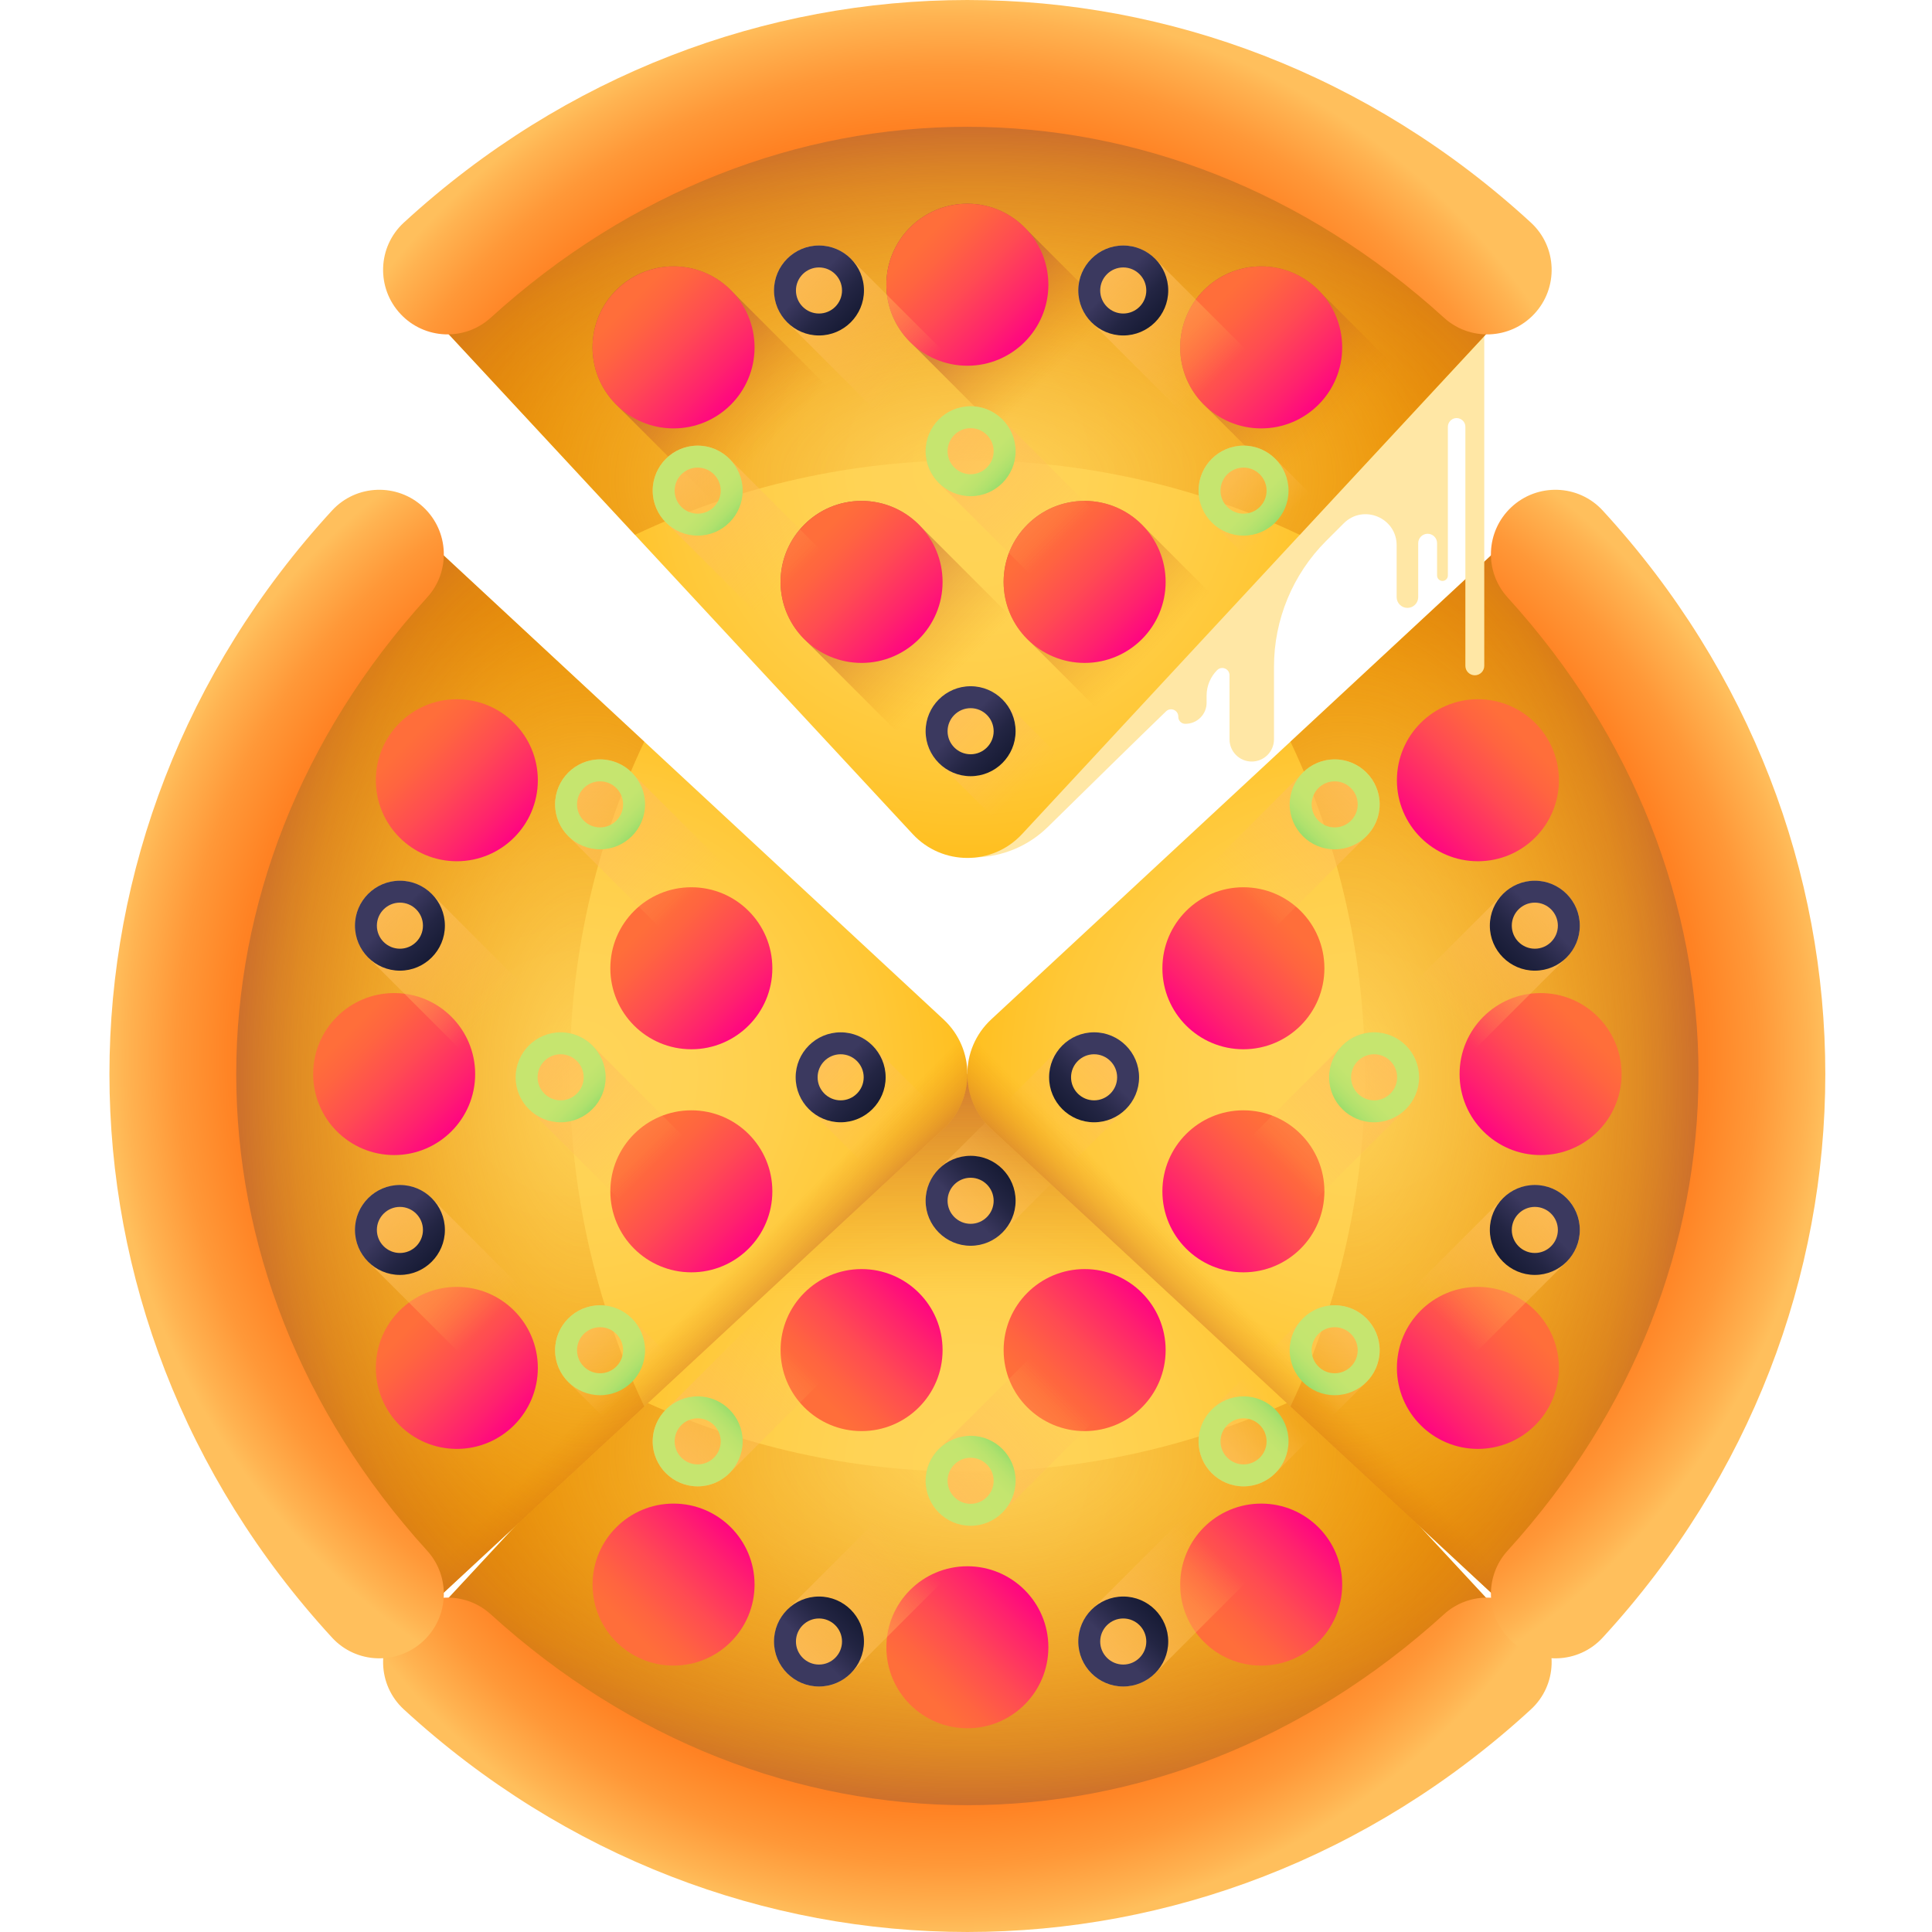 <svg width="512" height="512" viewBox="0 0 512 512" fill="none" xmlns="http://www.w3.org/2000/svg">
<path d="M401.859 432.094L297.152 319.297L289.332 310.859L270.84 290.945C263.02 282.535 249.707 282.535 241.887 290.945L110.867 432.094C151.047 472.273 203.703 492.352 256.363 492.352C309.023 492.352 361.68 472.273 401.859 432.094Z" fill="url(#paint0_radial_0_690)"/>
<path d="M401.859 432.094L297.152 319.297L289.332 310.859L270.84 290.945C263.02 282.535 249.707 282.535 241.887 290.945L110.867 432.094C151.047 472.273 203.703 492.352 256.363 492.352C309.023 492.352 361.68 472.273 401.859 432.094Z" fill="url(#paint1_linear_0_690)"/>
<path d="M344.457 370.258L401.855 432.094C321.504 512.445 191.223 512.445 110.871 432.094L168.27 370.258C223.879 396.598 288.848 396.598 344.457 370.258Z" fill="url(#paint2_radial_0_690)"/>
<path d="M406.555 428.758C413.059 435.668 412.699 446.582 405.711 453.004C320.113 531.664 192.613 531.664 107.016 453.004C100.027 446.582 99.668 435.668 106.172 428.758C112.547 421.984 123.184 421.551 130.063 427.809C204.238 495.254 308.492 495.254 382.664 427.809C389.543 421.551 400.18 421.984 406.555 428.758Z" fill="url(#paint3_radial_0_690)"/>
<path d="M249.793 357.789C249.793 369.645 240.18 379.254 228.324 379.254C216.469 379.254 206.859 369.645 206.859 357.789C206.859 345.934 216.469 336.32 228.324 336.32C240.18 336.32 249.793 345.934 249.793 357.789Z" fill="url(#paint4_linear_0_690)"/>
<path d="M308.906 357.789C308.906 369.645 299.293 379.254 287.438 379.254C275.582 379.254 265.973 369.645 265.973 357.789C265.973 345.934 275.582 336.32 287.438 336.32C299.293 336.32 308.906 345.934 308.906 357.789Z" fill="url(#paint5_linear_0_690)"/>
<path d="M199.965 419.938C199.965 431.793 190.352 441.402 178.496 441.402C166.641 441.402 157.031 431.793 157.031 419.938C157.031 408.082 166.641 398.469 178.496 398.469C190.352 398.469 199.965 408.082 199.965 419.938Z" fill="url(#paint6_linear_0_690)"/>
<path d="M277.828 436.547C277.828 448.402 268.219 458.012 256.363 458.012C244.508 458.012 234.895 448.402 234.895 436.547C234.895 424.691 244.508 415.078 256.363 415.078C268.219 415.078 277.828 424.691 277.828 436.547Z" fill="url(#paint7_linear_0_690)"/>
<path d="M355.695 419.938C355.695 431.793 346.086 441.402 334.23 441.402C322.375 441.402 312.762 431.793 312.762 419.938C312.762 408.082 322.375 398.469 334.23 398.469C346.086 398.469 355.695 408.082 355.695 419.938Z" fill="url(#paint8_linear_0_690)"/>
<path d="M225.691 443.203C223.52 445.504 220.445 446.941 217.039 446.941C210.465 446.941 205.117 441.594 205.117 435.02C205.117 431.613 206.555 428.539 208.855 426.363L232.316 402.902C234.488 400.605 237.562 399.168 240.969 399.168C247.543 399.168 252.891 404.516 252.891 411.086C252.891 414.492 251.453 417.566 249.156 419.742L225.691 443.203Z" fill="url(#paint9_linear_0_690)"/>
<path d="M228.961 435.02C228.961 441.594 223.613 446.941 217.039 446.941C210.469 446.941 205.117 441.594 205.117 435.02C205.117 428.445 210.469 423.098 217.039 423.098C223.613 423.098 228.961 428.445 228.961 435.02ZM223.145 435.02C223.145 431.652 220.406 428.914 217.039 428.914C213.672 428.914 210.934 431.652 210.934 435.02C210.934 438.387 213.672 441.125 217.039 441.125C220.406 441.125 223.145 438.387 223.145 435.02Z" fill="url(#paint10_linear_0_690)"/>
<path d="M306.328 443.203C304.152 445.504 301.078 446.941 297.672 446.941C291.098 446.941 285.75 441.594 285.75 435.02C285.75 431.613 287.191 428.539 289.488 426.363L312.949 402.902C315.125 400.605 318.199 399.168 321.605 399.168C328.176 399.168 333.523 404.516 333.523 411.086C333.523 414.492 332.086 417.566 329.789 419.742L306.328 443.203Z" fill="url(#paint11_linear_0_690)"/>
<path d="M309.594 435.02C309.594 441.594 304.246 446.941 297.672 446.941C291.102 446.941 285.754 441.594 285.754 435.02C285.754 428.445 291.102 423.098 297.672 423.098C304.246 423.098 309.594 428.445 309.594 435.02ZM303.781 435.02C303.781 431.652 301.039 428.914 297.672 428.914C294.305 428.914 291.566 431.652 291.566 435.02C291.566 438.387 294.309 441.125 297.672 441.125C301.039 441.125 303.781 438.387 303.781 435.02Z" fill="url(#paint12_linear_0_690)"/>
<path d="M193.547 390.164C191.371 392.461 188.297 393.898 184.891 393.898C178.316 393.898 172.973 388.551 172.973 381.977C172.973 378.574 174.41 375.496 176.707 373.324L200.168 349.863C202.344 347.563 205.418 346.125 208.824 346.125C215.398 346.125 220.742 351.473 220.742 358.047C220.742 361.453 219.305 364.527 217.008 366.699L193.547 390.164Z" fill="url(#paint13_linear_0_690)"/>
<path d="M196.812 381.977C196.812 388.551 191.465 393.898 184.895 393.898C178.32 393.898 172.973 388.551 172.973 381.977C172.973 375.402 178.32 370.055 184.895 370.055C191.465 370.055 196.812 375.406 196.812 381.977ZM191 381.977C191 378.609 188.258 375.871 184.895 375.871C181.527 375.871 178.785 378.609 178.785 381.977C178.785 385.344 181.527 388.082 184.895 388.082C188.258 388.082 191 385.344 191 381.977Z" fill="url(#paint14_linear_0_690)"/>
<path d="M265.875 400.609C263.703 402.91 260.629 404.348 257.223 404.348C250.648 404.348 245.301 399 245.301 392.426C245.301 389.02 246.738 385.945 249.035 383.77L272.5 360.309C274.672 358.012 277.746 356.574 281.152 356.574C287.727 356.574 293.074 361.922 293.074 368.492C293.074 371.898 291.637 374.973 289.34 377.148L265.875 400.609Z" fill="url(#paint15_linear_0_690)"/>
<path d="M269.145 392.426C269.145 399 263.797 404.344 257.223 404.344C250.648 404.344 245.301 398.996 245.301 392.426C245.301 385.852 250.648 380.504 257.223 380.504C263.797 380.504 269.145 385.852 269.145 392.426ZM263.328 392.426C263.328 389.059 260.59 386.32 257.223 386.32C253.855 386.32 251.117 389.059 251.117 392.426C251.117 395.793 253.855 398.531 257.223 398.531C260.59 398.531 263.328 395.793 263.328 392.426Z" fill="url(#paint16_linear_0_690)"/>
<path d="M285.52 306.766L270.836 290.949C270.32 290.391 269.781 289.871 269.215 289.391L249.039 309.566C246.742 311.742 245.301 314.812 245.301 318.219C245.301 324.793 250.648 330.141 257.219 330.141C260.629 330.141 263.703 328.703 265.879 326.406L285.52 306.766Z" fill="url(#paint17_linear_0_690)"/>
<path d="M269.145 318.219C269.145 324.793 263.797 330.141 257.223 330.141C250.648 330.141 245.301 324.793 245.301 318.219C245.301 311.645 250.648 306.301 257.223 306.301C263.797 306.301 269.145 311.648 269.145 318.219ZM263.328 318.219C263.328 314.852 260.59 312.113 257.223 312.113C253.855 312.113 251.117 314.855 251.117 318.219C251.117 321.586 253.855 324.324 257.223 324.324C260.59 324.328 263.328 321.586 263.328 318.219Z" fill="url(#paint18_linear_0_690)"/>
<path d="M351.027 377.344L334.816 359.875L321.367 373.324C319.07 375.5 317.629 378.57 317.629 381.977C317.629 388.551 322.977 393.898 329.551 393.898C332.957 393.898 336.035 392.461 338.207 390.164L351.027 377.344Z" fill="url(#paint19_linear_0_690)"/>
<path d="M341.473 381.977C341.473 388.551 336.125 393.898 329.551 393.898C322.977 393.898 317.633 388.551 317.633 381.977C317.633 375.402 322.98 370.055 329.551 370.055C336.125 370.055 341.473 375.406 341.473 381.977ZM335.656 381.977C335.656 378.609 332.918 375.871 329.551 375.871C326.184 375.871 323.445 378.609 323.445 381.977C323.445 385.344 326.188 388.082 329.551 388.082C332.918 388.082 335.656 385.344 335.656 381.977Z" fill="url(#paint20_linear_0_690)"/>
<path d="M403.816 430.133L291.02 325.426L282.586 317.605L262.668 299.113C254.262 291.293 254.262 277.98 262.668 270.164L403.816 139.141C443.996 179.32 464.078 231.98 464.078 284.637C464.078 337.297 443.996 389.953 403.816 430.133Z" fill="url(#paint21_radial_0_690)"/>
<path d="M403.816 430.133L291.02 325.426L282.586 317.605L262.668 299.113C254.262 291.293 254.262 277.98 262.668 270.164L272.34 261.184L425.316 404.875C418.934 413.719 411.777 422.176 403.816 430.133Z" fill="url(#paint22_linear_0_690)"/>
<path d="M341.984 372.73L403.816 430.129C484.172 349.777 484.172 219.496 403.816 139.145L341.984 196.543C368.32 252.152 368.32 317.121 341.984 372.73Z" fill="url(#paint23_radial_0_690)"/>
<path d="M400.484 434.828C407.394 441.332 418.309 440.973 424.73 433.984C503.391 348.387 503.391 220.887 424.73 135.289C418.309 128.301 407.394 127.941 400.484 134.445C393.711 140.82 393.277 151.457 399.535 158.336C466.98 232.512 466.98 336.766 399.535 410.937C393.277 417.82 393.711 428.453 400.484 434.828Z" fill="url(#paint24_radial_0_690)"/>
<path d="M350.98 256.598C350.98 268.453 341.367 278.066 329.512 278.066C317.656 278.066 308.047 268.453 308.047 256.598C308.047 244.742 317.656 235.133 329.512 235.133C341.367 235.133 350.98 244.742 350.98 256.598Z" fill="url(#paint25_linear_0_690)"/>
<path d="M350.98 315.711C350.98 327.566 341.367 337.18 329.512 337.18C317.656 337.18 308.047 327.566 308.047 315.711C308.047 303.855 317.656 294.246 329.512 294.246C341.367 294.246 350.98 303.855 350.98 315.711Z" fill="url(#paint26_linear_0_690)"/>
<path d="M413.129 206.773C413.129 218.629 403.52 228.238 391.664 228.238C379.809 228.238 370.195 218.629 370.195 206.773C370.195 194.914 379.809 185.305 391.664 185.305C403.52 185.305 413.129 194.914 413.129 206.773Z" fill="url(#paint27_linear_0_690)"/>
<path d="M429.738 284.637C429.738 296.492 420.129 306.105 408.273 306.105C396.418 306.105 386.805 296.492 386.805 284.637C386.805 272.781 396.418 263.172 408.273 263.172C420.129 263.172 429.738 272.781 429.738 284.637Z" fill="url(#paint28_linear_0_690)"/>
<path d="M413.129 362.504C413.129 374.359 403.52 383.973 391.664 383.973C379.809 383.973 370.195 374.359 370.195 362.504C370.195 350.648 379.809 341.039 391.664 341.039C403.52 341.039 413.129 350.648 413.129 362.504Z" fill="url(#paint29_linear_0_690)"/>
<path d="M414.93 253.969C417.23 251.793 418.668 248.719 418.668 245.312C418.668 238.738 413.316 233.395 406.746 233.395C403.34 233.395 400.266 234.832 398.09 237.129L374.629 260.59C372.332 262.766 370.895 265.84 370.895 269.246C370.895 275.82 376.242 281.164 382.812 281.164C386.219 281.164 389.293 279.727 391.469 277.43L414.93 253.969Z" fill="url(#paint30_linear_0_690)"/>
<path d="M394.824 245.312C394.824 238.738 400.172 233.395 406.746 233.395C413.316 233.395 418.664 238.742 418.664 245.312C418.664 251.887 413.316 257.234 406.746 257.234C400.172 257.234 394.824 251.887 394.824 245.312ZM412.852 245.312C412.852 241.945 410.113 239.207 406.746 239.207C403.379 239.207 400.641 241.945 400.641 245.312C400.641 248.68 403.379 251.418 406.746 251.418C410.113 251.418 412.852 248.68 412.852 245.312Z" fill="url(#paint31_linear_0_690)"/>
<path d="M414.93 334.602C417.23 332.426 418.668 329.355 418.668 325.945C418.668 319.375 413.316 314.027 406.746 314.027C403.34 314.027 400.266 315.465 398.09 317.762L374.629 341.223C372.332 343.398 370.895 346.473 370.895 349.879C370.895 356.453 376.242 361.801 382.812 361.801C386.219 361.801 389.293 360.363 391.469 358.062L414.93 334.602Z" fill="url(#paint32_linear_0_690)"/>
<path d="M394.824 325.945C394.824 319.375 400.172 314.027 406.746 314.027C413.316 314.027 418.664 319.375 418.664 325.945C418.664 332.52 413.316 337.867 406.746 337.867C400.172 337.867 394.824 332.52 394.824 325.945ZM412.852 325.945C412.852 322.582 410.113 319.84 406.746 319.84C403.379 319.84 400.641 322.582 400.641 325.945C400.641 329.312 403.379 332.055 406.746 332.055C410.113 332.055 412.852 329.312 412.852 325.945Z" fill="url(#paint33_linear_0_690)"/>
<path d="M361.887 221.82C364.188 219.648 365.625 216.574 365.625 213.168C365.625 206.594 360.277 201.246 353.703 201.246C350.297 201.246 347.223 202.684 345.047 204.98L321.586 228.441C319.289 230.617 317.852 233.691 317.852 237.098C317.852 243.672 323.199 249.02 329.77 249.02C333.176 249.02 336.25 247.582 338.426 245.281L361.887 221.82Z" fill="url(#paint34_linear_0_690)"/>
<path d="M341.781 213.168C341.781 206.594 347.129 201.246 353.703 201.246C360.277 201.246 365.621 206.594 365.621 213.168C365.621 219.738 360.273 225.086 353.703 225.086C347.129 225.086 341.781 219.742 341.781 213.168ZM359.809 213.168C359.809 209.801 357.07 207.062 353.703 207.062C350.336 207.062 347.598 209.801 347.598 213.168C347.598 216.531 350.336 219.273 353.703 219.273C357.07 219.273 359.809 216.535 359.809 213.168Z" fill="url(#paint35_linear_0_690)"/>
<path d="M372.336 294.152C374.633 291.977 376.07 288.902 376.07 285.496C376.07 278.922 370.723 273.574 364.152 273.574C360.746 273.574 357.672 275.012 355.496 277.312L332.035 300.773C329.738 302.949 328.297 306.02 328.297 309.426C328.297 316 333.645 321.348 340.219 321.348C343.625 321.348 346.699 319.91 348.871 317.613L372.336 294.152Z" fill="url(#paint36_linear_0_690)"/>
<path d="M352.23 285.496C352.23 278.922 357.578 273.574 364.148 273.574C370.723 273.574 376.07 278.922 376.07 285.496C376.07 292.07 370.723 297.418 364.148 297.418C357.578 297.418 352.23 292.07 352.23 285.496ZM370.258 285.496C370.258 282.129 367.516 279.391 364.152 279.391C360.785 279.391 358.047 282.129 358.047 285.496C358.047 288.863 360.785 291.602 364.152 291.602C367.516 291.602 370.258 288.863 370.258 285.496Z" fill="url(#paint37_linear_0_690)"/>
<path d="M278.492 313.793L262.676 299.109C262.117 298.594 261.598 298.055 261.117 297.492L281.293 277.312C283.469 275.016 286.539 273.574 289.945 273.574C296.52 273.574 301.867 278.922 301.867 285.496C301.867 288.902 300.43 291.977 298.133 294.152L278.492 313.793Z" fill="url(#paint38_linear_0_690)"/>
<path d="M278.023 285.496C278.023 278.922 283.371 273.574 289.945 273.574C296.52 273.574 301.867 278.922 301.867 285.496C301.867 292.07 296.52 297.418 289.945 297.418C283.371 297.418 278.023 292.07 278.023 285.496ZM296.051 285.496C296.051 282.129 293.312 279.391 289.945 279.391C286.578 279.391 283.84 282.129 283.84 285.496C283.84 288.863 286.582 291.602 289.945 291.602C293.312 291.602 296.051 288.863 296.051 285.496Z" fill="url(#paint39_linear_0_690)"/>
<path d="M349.066 379.305L331.602 363.09L345.051 349.645C347.227 347.344 350.297 345.902 353.703 345.902C360.277 345.902 365.621 351.25 365.621 357.824C365.621 361.23 364.188 364.309 361.887 366.484L349.066 379.305Z" fill="url(#paint40_linear_0_690)"/>
<path d="M341.781 357.824C341.781 351.254 347.129 345.906 353.703 345.906C360.277 345.906 365.621 351.254 365.621 357.824C365.621 364.398 360.273 369.746 353.703 369.746C347.129 369.746 341.781 364.398 341.781 357.824ZM359.809 357.824C359.809 354.457 357.07 351.719 353.703 351.719C350.336 351.719 347.598 354.461 347.598 357.824C347.598 361.191 350.336 363.93 353.703 363.93C357.07 363.934 359.809 361.191 359.809 357.824Z" fill="url(#paint41_linear_0_690)"/>
<path d="M108.906 430.133L221.707 325.426L230.141 317.605L250.055 299.113C258.465 291.293 258.465 277.98 250.055 270.164L108.906 139.141C68.731 179.32 48.648 231.98 48.648 284.637C48.648 337.297 68.731 389.953 108.906 430.133Z" fill="url(#paint42_radial_0_690)"/>
<path d="M108.906 430.133L221.707 325.426L230.141 317.605L250.055 299.113C258.465 291.293 258.465 277.98 250.055 270.164L240.383 261.184L87.41 404.875C93.793 413.719 100.949 422.176 108.906 430.133Z" fill="url(#paint43_linear_0_690)"/>
<path d="M170.742 372.73L108.906 430.129C28.555 349.777 28.555 219.496 108.906 139.145L170.742 196.543C144.406 252.152 144.406 317.121 170.742 372.73Z" fill="url(#paint44_radial_0_690)"/>
<path d="M112.242 434.828C105.332 441.332 94.418 440.973 87.996 433.984C9.336 348.387 9.336 220.887 87.996 135.289C94.418 128.301 105.332 127.941 112.242 134.445C119.016 140.82 119.449 151.457 113.191 158.336C45.746 232.512 45.746 336.766 113.191 410.937C119.449 417.82 119.016 428.453 112.242 434.828Z" fill="url(#paint45_radial_0_690)"/>
<path d="M204.68 256.598C204.68 268.453 195.07 278.066 183.215 278.066C171.359 278.066 161.746 268.453 161.746 256.598C161.746 244.742 171.359 235.133 183.215 235.133C195.07 235.133 204.68 244.742 204.68 256.598Z" fill="url(#paint46_linear_0_690)"/>
<path d="M204.68 315.711C204.68 327.566 195.07 337.18 183.215 337.18C171.359 337.18 161.746 327.566 161.746 315.711C161.746 303.855 171.359 294.246 183.215 294.246C195.07 294.246 204.68 303.855 204.68 315.711Z" fill="url(#paint47_linear_0_690)"/>
<path d="M142.531 206.773C142.531 218.629 132.918 228.238 121.062 228.238C109.207 228.238 99.598 218.629 99.598 206.773C99.598 194.914 109.207 185.305 121.062 185.305C132.918 185.305 142.531 194.914 142.531 206.773Z" fill="url(#paint48_linear_0_690)"/>
<path d="M125.922 284.637C125.922 296.492 116.309 306.105 104.453 306.105C92.598 306.105 82.988 296.492 82.988 284.637C82.988 272.781 92.598 263.172 104.453 263.172C116.309 263.172 125.922 272.781 125.922 284.637Z" fill="url(#paint49_linear_0_690)"/>
<path d="M142.531 362.504C142.531 374.359 132.918 383.973 121.062 383.973C109.207 383.973 99.598 374.359 99.598 362.504C99.598 350.648 109.207 341.039 121.062 341.039C132.918 341.039 142.531 350.648 142.531 362.504Z" fill="url(#paint50_linear_0_690)"/>
<path d="M97.797 253.969C95.496 251.793 94.059 248.719 94.059 245.312C94.059 238.738 99.406 233.395 105.98 233.395C109.387 233.395 112.461 234.832 114.637 237.129L138.098 260.59C140.395 262.766 141.832 265.84 141.832 269.246C141.832 275.82 136.484 281.164 129.914 281.164C126.508 281.164 123.434 279.727 121.258 277.43L97.797 253.969Z" fill="url(#paint51_linear_0_690)"/>
<path d="M105.98 257.234C99.406 257.234 94.062 251.887 94.062 245.312C94.062 238.738 99.41 233.395 105.98 233.395C112.555 233.395 117.902 238.742 117.902 245.312C117.902 251.887 112.555 257.234 105.98 257.234ZM105.98 251.418C109.348 251.418 112.086 248.68 112.086 245.312C112.086 241.945 109.348 239.207 105.98 239.207C102.617 239.207 99.875 241.945 99.875 245.312C99.875 248.68 102.613 251.418 105.98 251.418Z" fill="url(#paint52_linear_0_690)"/>
<path d="M97.797 334.602C95.496 332.426 94.059 329.355 94.059 325.945C94.059 319.375 99.406 314.027 105.98 314.027C109.387 314.027 112.461 315.465 114.637 317.762L138.098 341.223C140.395 343.398 141.832 346.473 141.832 349.879C141.832 356.453 136.484 361.801 129.914 361.801C126.508 361.801 123.434 360.363 121.258 358.062L97.797 334.602Z" fill="url(#paint53_linear_0_690)"/>
<path d="M105.98 337.867C99.406 337.867 94.062 332.52 94.062 325.949C94.062 319.375 99.41 314.027 105.98 314.027C112.555 314.027 117.902 319.375 117.902 325.949C117.902 332.52 112.555 337.867 105.98 337.867ZM105.98 332.055C109.348 332.055 112.086 329.312 112.086 325.949C112.086 322.582 109.348 319.844 105.98 319.844C102.617 319.844 99.875 322.582 99.875 325.949C99.875 329.312 102.613 332.055 105.98 332.055Z" fill="url(#paint54_linear_0_690)"/>
<path d="M150.84 221.82C148.539 219.648 147.102 216.574 147.102 213.168C147.102 206.594 152.449 201.246 159.023 201.246C162.43 201.246 165.504 202.684 167.676 204.98L191.141 228.441C193.438 230.617 194.875 233.691 194.875 237.098C194.875 243.672 189.527 249.02 182.957 249.02C179.551 249.02 176.477 247.582 174.301 245.281L150.84 221.82Z" fill="url(#paint55_linear_0_690)"/>
<path d="M159.023 225.086C152.449 225.086 147.102 219.738 147.102 213.168C147.102 206.594 152.449 201.246 159.023 201.246C165.594 201.246 170.945 206.594 170.945 213.168C170.945 219.738 165.598 225.086 159.023 225.086ZM159.023 219.273C162.391 219.273 165.129 216.531 165.129 213.168C165.129 209.801 162.391 207.062 159.023 207.062C155.656 207.062 152.918 209.801 152.918 213.168C152.918 216.531 155.656 219.273 159.023 219.273Z" fill="url(#paint56_linear_0_690)"/>
<path d="M140.391 294.152C138.094 291.977 136.656 288.902 136.656 285.496C136.656 278.922 142.004 273.574 148.574 273.574C151.98 273.574 155.055 275.012 157.23 277.312L180.691 300.773C182.988 302.949 184.43 306.02 184.43 309.426C184.43 316 179.082 321.348 172.508 321.348C169.102 321.348 166.027 319.91 163.855 317.613L140.391 294.152Z" fill="url(#paint57_linear_0_690)"/>
<path d="M148.574 297.418C142 297.418 136.656 292.07 136.656 285.496C136.656 278.926 142.004 273.578 148.574 273.578C155.148 273.578 160.496 278.926 160.496 285.496C160.496 292.07 155.148 297.418 148.574 297.418ZM148.574 291.602C151.941 291.602 154.68 288.863 154.68 285.496C154.68 282.133 151.941 279.391 148.574 279.391C145.207 279.391 142.469 282.133 142.469 285.496C142.469 288.863 145.207 291.602 148.574 291.602Z" fill="url(#paint58_linear_0_690)"/>
<path d="M234.234 313.793L250.051 299.109C250.609 298.594 251.129 298.055 251.609 297.492L231.434 277.312C229.258 275.016 226.188 273.574 222.781 273.574C216.207 273.574 210.859 278.922 210.859 285.496C210.859 288.902 212.297 291.977 214.594 294.152L234.234 313.793Z" fill="url(#paint59_linear_0_690)"/>
<path d="M222.781 297.418C216.207 297.418 210.859 292.07 210.859 285.496C210.859 278.926 216.207 273.578 222.781 273.578C229.355 273.578 234.703 278.926 234.703 285.496C234.703 292.07 229.355 297.418 222.781 297.418ZM222.781 291.602C226.148 291.602 228.887 288.863 228.887 285.496C228.887 282.133 226.148 279.391 222.781 279.391C219.414 279.391 216.676 282.133 216.676 285.496C216.676 288.863 219.414 291.602 222.781 291.602Z" fill="url(#paint60_linear_0_690)"/>
<path d="M163.656 379.305L181.125 363.09L167.676 349.645C165.5 347.344 162.43 345.902 159.023 345.902C152.449 345.902 147.102 351.25 147.102 357.824C147.102 361.23 148.539 364.309 150.84 366.484L163.656 379.305Z" fill="url(#paint61_linear_0_690)"/>
<path d="M159.023 369.746C152.449 369.746 147.102 364.398 147.102 357.828C147.102 351.254 152.449 345.906 159.023 345.906C165.594 345.906 170.945 351.254 170.945 357.828C170.945 364.398 165.598 369.746 159.023 369.746ZM159.023 363.934C162.391 363.934 165.129 361.191 165.129 357.828C165.129 354.461 162.391 351.723 159.023 351.723C155.656 351.723 152.918 354.461 152.918 357.828C152.918 361.191 155.656 363.934 159.023 363.934Z" fill="url(#paint62_linear_0_690)"/>
<path d="M393.344 88.769V176.457C393.344 177.836 392.223 178.957 390.844 178.957C389.461 178.957 388.34 177.836 388.34 176.457V113.125C388.34 111.059 385.84 110.02 384.379 111.484C383.941 111.918 383.699 112.508 383.699 113.125V152.523C383.699 153.312 383.059 153.953 382.27 153.953C381.48 153.953 380.84 153.312 380.84 152.523V143.953C380.84 142.57 379.723 141.453 378.34 141.453C376.961 141.453 375.84 142.57 375.84 143.953V158.238C375.84 159.816 374.562 161.098 372.984 161.098C371.406 161.098 370.125 159.816 370.125 158.238V144.5C370.125 137.18 361.277 133.516 356.102 138.691L351.426 143.363C342.59 152.203 337.621 164.191 337.621 176.691V195.922C337.621 199.176 334.988 201.812 331.734 201.816H331.73C328.477 201.82 325.836 199.184 325.836 195.93L325.832 178.945C325.832 177.234 323.77 176.379 322.559 177.59C320.77 179.379 319.762 181.805 319.762 184.34V186.234C319.762 189.316 317.266 191.816 314.18 191.816H314.094C313.082 191.816 312.262 190.996 312.262 189.984V189.906C312.262 188.207 310.234 187.336 309.016 188.512C302.391 194.891 287.152 209.852 277.715 219.125C272.574 224.184 265.691 227.074 258.48 227.211L255.559 227.266L385.844 94.66L393.344 88.769Z" fill="#FFE7A5"/>
<path d="M401.859 79.906L297.152 192.703L289.332 201.141L270.84 221.055C263.02 229.465 249.707 229.465 241.887 221.055L110.867 79.906C151.047 39.727 203.703 19.648 256.363 19.648C309.023 19.648 361.68 39.727 401.859 79.906Z" fill="url(#paint63_radial_0_690)"/>
<path d="M344.457 141.742L401.855 79.906C321.504 -0.445 191.223 -0.445 110.871 79.906L168.27 141.742C223.879 115.402 288.848 115.402 344.457 141.742Z" fill="url(#paint64_radial_0_690)"/>
<path d="M406.555 83.242C413.059 76.332 412.699 65.418 405.711 58.996C320.113 -19.664 192.613 -19.664 107.016 58.996C100.027 65.418 99.668 76.332 106.172 83.242C112.547 90.016 123.184 90.449 130.063 84.191C204.238 16.746 308.492 16.746 382.664 84.191C389.543 90.449 400.18 90.016 406.555 83.242Z" fill="url(#paint65_radial_0_690)"/>
<path d="M297.148 192.703L289.332 201.141L244.91 201.129L213.676 169.898C209.484 165.977 206.855 160.406 206.855 154.207C206.855 142.355 216.473 132.746 228.324 132.746C234.523 132.746 240.094 135.367 244.016 139.559L297.148 192.703Z" fill="url(#paint66_linear_0_690)"/>
<path d="M249.793 154.211C249.793 166.066 240.18 175.68 228.324 175.68C216.469 175.68 206.859 166.066 206.859 154.211C206.859 142.355 216.469 132.746 228.324 132.746C240.18 132.746 249.793 142.355 249.793 154.211Z" fill="url(#paint67_linear_0_690)"/>
<path d="M325.605 162.047L296.402 193.512L272.789 169.902C268.594 165.977 265.969 160.406 265.969 154.215C265.969 142.355 275.582 132.746 287.438 132.746C293.633 132.746 299.203 135.371 303.125 139.566L325.605 162.047Z" fill="url(#paint68_linear_0_690)"/>
<path d="M308.906 154.211C308.906 166.066 299.293 175.68 287.438 175.68C275.582 175.68 265.973 166.066 265.973 154.211C265.973 142.355 275.582 132.746 287.438 132.746C299.293 132.746 308.906 142.355 308.906 154.211Z" fill="url(#paint69_linear_0_690)"/>
<path d="M255.762 138.992L194.184 77.414C190.266 73.223 184.688 70.598 178.496 70.598C166.641 70.598 157.031 80.207 157.031 92.062C157.031 98.254 159.656 103.832 163.848 107.75L195.078 138.98L255.762 138.992Z" fill="url(#paint70_linear_0_690)"/>
<path d="M199.965 92.062C199.965 103.918 190.352 113.531 178.496 113.531C166.641 113.531 157.031 103.918 157.031 92.062C157.031 80.207 166.641 70.598 178.496 70.598C190.352 70.598 199.965 80.207 199.965 92.062Z" fill="url(#paint71_linear_0_690)"/>
<path d="M333.625 122.383L272.051 60.805C268.133 56.613 262.555 53.988 256.363 53.988C244.508 53.988 234.895 63.598 234.895 75.453C234.895 81.644 237.523 87.223 241.715 91.141L272.945 122.371L333.625 122.383Z" fill="url(#paint72_linear_0_690)"/>
<path d="M277.828 75.453C277.828 87.309 268.219 96.922 256.363 96.922C244.508 96.922 234.895 87.309 234.895 75.453C234.895 63.598 244.508 53.988 256.363 53.988C268.219 53.988 277.828 63.598 277.828 75.453Z" fill="url(#paint73_linear_0_690)"/>
<path d="M378.055 105.555L348.848 137.016L319.578 107.75C315.391 103.828 312.766 98.254 312.766 92.062C312.766 80.207 322.375 70.594 334.227 70.594C340.422 70.594 346 73.219 349.914 77.414L378.055 105.555Z" fill="url(#paint74_linear_0_690)"/>
<path d="M355.695 92.062C355.695 103.918 346.086 113.531 334.23 113.531C322.375 113.531 312.762 103.918 312.762 92.062C312.762 80.207 322.375 70.598 334.23 70.598C346.086 70.598 355.695 80.207 355.695 92.062Z" fill="url(#paint75_linear_0_690)"/>
<path d="M225.691 68.797C223.52 66.496 220.445 65.059 217.039 65.059C210.465 65.059 205.117 70.406 205.117 76.981C205.117 80.387 206.555 83.461 208.855 85.637L232.316 109.098C234.488 111.395 237.562 112.832 240.969 112.832C247.543 112.832 252.891 107.484 252.891 100.914C252.891 97.508 251.453 94.434 249.156 92.258L225.691 68.797Z" fill="url(#paint76_linear_0_690)"/>
<path d="M217.039 88.902C210.465 88.902 205.117 83.555 205.117 76.981C205.117 70.406 210.465 65.059 217.039 65.059C223.609 65.059 228.961 70.406 228.961 76.981C228.961 83.555 223.613 88.902 217.039 88.902ZM217.039 70.875C213.672 70.875 210.934 73.613 210.934 76.981C210.934 80.348 213.672 83.086 217.039 83.086C220.406 83.086 223.145 80.348 223.145 76.981C223.145 73.613 220.406 70.875 217.039 70.875Z" fill="url(#paint77_linear_0_690)"/>
<path d="M306.328 68.797C304.152 66.496 301.078 65.059 297.672 65.059C291.098 65.059 285.75 70.406 285.75 76.981C285.75 80.387 287.191 83.461 289.488 85.637L312.949 109.098C315.125 111.395 318.199 112.832 321.605 112.832C328.176 112.832 333.523 107.484 333.523 100.914C333.523 97.508 332.086 94.434 329.789 92.258L306.328 68.797Z" fill="url(#paint78_linear_0_690)"/>
<path d="M297.672 88.902C291.102 88.902 285.754 83.555 285.754 76.981C285.754 70.406 291.102 65.059 297.672 65.059C304.246 65.059 309.594 70.406 309.594 76.981C309.594 83.555 304.246 88.902 297.672 88.902ZM297.672 70.875C294.305 70.875 291.566 73.613 291.566 76.981C291.566 80.348 294.309 83.086 297.672 83.086C301.039 83.086 303.781 80.348 303.781 76.981C303.781 73.613 301.039 70.875 297.672 70.875Z" fill="url(#paint79_linear_0_690)"/>
<path d="M193.547 121.836C191.371 119.539 188.297 118.102 184.891 118.102C178.316 118.102 172.973 123.449 172.973 130.023C172.973 133.426 174.41 136.504 176.707 138.676L200.168 162.137C202.344 164.438 205.418 165.875 208.824 165.875C215.398 165.875 220.742 160.527 220.742 153.953C220.742 150.551 219.305 147.477 217.008 145.301L193.547 121.836Z" fill="url(#paint80_linear_0_690)"/>
<path d="M184.891 141.945C178.316 141.945 172.973 136.594 172.973 130.023C172.973 123.449 178.32 118.102 184.891 118.102C191.465 118.102 196.812 123.449 196.812 130.023C196.812 136.594 191.465 141.945 184.891 141.945ZM184.891 123.918C181.523 123.918 178.785 126.656 178.785 130.023C178.785 133.391 181.527 136.129 184.891 136.129C188.258 136.129 190.996 133.387 190.996 130.023C191 126.656 188.258 123.918 184.891 123.918Z" fill="url(#paint81_linear_0_690)"/>
<path d="M265.875 111.391C263.703 109.09 260.629 107.652 257.223 107.652C250.648 107.652 245.301 113 245.301 119.574C245.301 122.98 246.738 126.055 249.035 128.23L272.5 151.691C274.672 153.988 277.746 155.426 281.152 155.426C287.727 155.426 293.074 150.078 293.074 143.508C293.074 140.102 291.637 137.027 289.34 134.852L265.875 111.391Z" fill="url(#paint82_linear_0_690)"/>
<path d="M257.223 131.496C250.648 131.496 245.301 126.148 245.301 119.574C245.301 113.004 250.648 107.656 257.223 107.656C263.797 107.656 269.141 113.004 269.141 119.574C269.141 126.148 263.797 131.496 257.223 131.496ZM257.223 113.469C253.855 113.469 251.117 116.207 251.117 119.574C251.117 122.941 253.855 125.68 257.223 125.68C260.59 125.68 263.328 122.941 263.328 119.574C263.328 116.207 260.59 113.469 257.223 113.469Z" fill="url(#paint83_linear_0_690)"/>
<path d="M285.52 205.234L270.836 221.051C270.32 221.609 269.781 222.129 269.215 222.609L249.039 202.434C246.742 200.258 245.301 197.188 245.301 193.781C245.301 187.207 250.648 181.859 257.219 181.859C260.629 181.859 263.703 183.297 265.879 185.594L285.52 205.234Z" fill="url(#paint84_linear_0_690)"/>
<path d="M257.223 205.699C250.648 205.699 245.301 200.352 245.301 193.781C245.301 187.207 250.648 181.859 257.223 181.859C263.797 181.859 269.141 187.207 269.141 193.781C269.141 200.352 263.797 205.699 257.223 205.699ZM257.223 187.672C253.855 187.672 251.117 190.414 251.117 193.777C251.117 197.145 253.855 199.887 257.223 199.887C260.59 199.887 263.328 197.145 263.328 193.777C263.328 190.414 260.59 187.672 257.223 187.672Z" fill="url(#paint85_linear_0_690)"/>
<path d="M351.027 134.656L334.816 152.125L321.367 138.676C319.07 136.5 317.629 133.43 317.629 130.023C317.629 123.449 322.977 118.102 329.551 118.102C332.957 118.102 336.035 119.539 338.207 121.836L351.027 134.656Z" fill="url(#paint86_linear_0_690)"/>
<path d="M329.551 141.945C322.977 141.945 317.633 136.594 317.633 130.023C317.633 123.449 322.98 118.102 329.551 118.102C336.125 118.102 341.473 123.449 341.473 130.023C341.473 136.594 336.125 141.945 329.551 141.945ZM329.551 123.918C326.184 123.918 323.445 126.656 323.445 130.023C323.445 133.391 326.188 136.129 329.551 136.129C332.918 136.129 335.656 133.387 335.656 130.023C335.656 126.656 332.918 123.918 329.551 123.918Z" fill="url(#paint87_linear_0_690)"/>
<defs>
<radialGradient id="paint0_radial_0_690" cx="0" cy="0" r="1" gradientUnits="userSpaceOnUse" gradientTransform="translate(256.363 388.495) scale(126.403)">
<stop stop-color="#FFD459"/>
<stop offset="0.23" stop-color="#FFD355"/>
<stop offset="0.436" stop-color="#FFCF4A"/>
<stop offset="0.634" stop-color="#FFC838"/>
<stop offset="0.825" stop-color="#FFBF1F"/>
<stop offset="1" stop-color="#FFB400"/>
</radialGradient>
<linearGradient id="paint1_linear_0_690" x1="256.363" y1="342.783" x2="256.363" y2="250.141" gradientUnits="userSpaceOnUse">
<stop stop-color="#E58200" stop-opacity="0"/>
<stop offset="0.04" stop-color="#E27F04" stop-opacity="0.039"/>
<stop offset="0.467" stop-color="#C15D2F" stop-opacity="0.467"/>
<stop offset="0.802" stop-color="#AD4949" stop-opacity="0.8"/>
<stop offset="1" stop-color="#A64153"/>
</linearGradient>
<radialGradient id="paint2_radial_0_690" cx="0" cy="0" r="1" gradientUnits="userSpaceOnUse" gradientTransform="translate(258.185 384.863) scale(211.364 112.699)">
<stop stop-color="#E58200" stop-opacity="0"/>
<stop offset="0.339" stop-color="#E38002" stop-opacity="0.337"/>
<stop offset="0.532" stop-color="#DD7A0B" stop-opacity="0.533"/>
<stop offset="0.688" stop-color="#D26F19" stop-opacity="0.69"/>
<stop offset="0.825" stop-color="#C35F2C" stop-opacity="0.824"/>
<stop offset="0.948" stop-color="#B04B46" stop-opacity="0.949"/>
<stop offset="1" stop-color="#A64153"/>
</radialGradient>
<radialGradient id="paint3_radial_0_690" cx="0" cy="0" r="1" gradientUnits="userSpaceOnUse" gradientTransform="translate(251.006 322.496) scale(190.22)">
<stop stop-color="#FF5D00"/>
<stop offset="0.452" stop-color="#FF5F02"/>
<stop offset="0.614" stop-color="#FF6608"/>
<stop offset="0.73" stop-color="#FF7113"/>
<stop offset="0.824" stop-color="#FF8223"/>
<stop offset="0.904" stop-color="#FF9838"/>
<stop offset="0.974" stop-color="#FFB351"/>
<stop offset="1" stop-color="#FFBF5C"/>
</radialGradient>
<linearGradient id="paint4_linear_0_690" x1="216.674" y1="369.438" x2="244.34" y2="341.772" gradientUnits="userSpaceOnUse">
<stop stop-color="#FF6E3A"/>
<stop offset="0.16" stop-color="#FF6440"/>
<stop offset="0.427" stop-color="#FF4B52"/>
<stop offset="0.766" stop-color="#FF216E"/>
<stop offset="1" stop-color="#FF0084"/>
</linearGradient>
<linearGradient id="paint5_linear_0_690" x1="275.788" y1="369.438" x2="303.454" y2="341.772" gradientUnits="userSpaceOnUse">
<stop stop-color="#FF6E3A"/>
<stop offset="0.16" stop-color="#FF6440"/>
<stop offset="0.427" stop-color="#FF4B52"/>
<stop offset="0.766" stop-color="#FF216E"/>
<stop offset="1" stop-color="#FF0084"/>
</linearGradient>
<linearGradient id="paint6_linear_0_690" x1="166.846" y1="431.588" x2="194.512" y2="403.922" gradientUnits="userSpaceOnUse">
<stop stop-color="#FF6E3A"/>
<stop offset="0.16" stop-color="#FF6440"/>
<stop offset="0.427" stop-color="#FF4B52"/>
<stop offset="0.766" stop-color="#FF216E"/>
<stop offset="1" stop-color="#FF0084"/>
</linearGradient>
<linearGradient id="paint7_linear_0_690" x1="244.713" y1="448.197" x2="272.379" y2="420.531" gradientUnits="userSpaceOnUse">
<stop stop-color="#FF6E3A"/>
<stop offset="0.16" stop-color="#FF6440"/>
<stop offset="0.427" stop-color="#FF4B52"/>
<stop offset="0.766" stop-color="#FF216E"/>
<stop offset="1" stop-color="#FF0084"/>
</linearGradient>
<linearGradient id="paint8_linear_0_690" x1="322.579" y1="431.588" x2="350.245" y2="403.922" gradientUnits="userSpaceOnUse">
<stop stop-color="#FF6E3A"/>
<stop offset="0.16" stop-color="#FF6440"/>
<stop offset="0.427" stop-color="#FF4B52"/>
<stop offset="0.766" stop-color="#FF216E"/>
<stop offset="1" stop-color="#FF0084"/>
</linearGradient>
<linearGradient id="paint9_linear_0_690" x1="241.121" y1="410.937" x2="206.212" y2="445.846" gradientUnits="userSpaceOnUse">
<stop stop-color="#FFBF5C" stop-opacity="0"/>
<stop offset="1" stop-color="#FFBF5C"/>
</linearGradient>
<linearGradient id="paint10_linear_0_690" x1="215.075" y1="436.983" x2="229.392" y2="422.666" gradientUnits="userSpaceOnUse">
<stop stop-color="#3B395F"/>
<stop offset="0.063" stop-color="#37355A"/>
<stop offset="0.403" stop-color="#232543"/>
<stop offset="0.723" stop-color="#171B35"/>
<stop offset="1" stop-color="#131830"/>
</linearGradient>
<linearGradient id="paint11_linear_0_690" x1="321.756" y1="410.937" x2="286.847" y2="445.846" gradientUnits="userSpaceOnUse">
<stop stop-color="#FFBF5C" stop-opacity="0"/>
<stop offset="1" stop-color="#FFBF5C"/>
</linearGradient>
<linearGradient id="paint12_linear_0_690" x1="295.71" y1="436.983" x2="310.026" y2="422.666" gradientUnits="userSpaceOnUse">
<stop stop-color="#3B395F"/>
<stop offset="0.063" stop-color="#37355A"/>
<stop offset="0.403" stop-color="#232543"/>
<stop offset="0.723" stop-color="#171B35"/>
<stop offset="1" stop-color="#131830"/>
</linearGradient>
<linearGradient id="paint13_linear_0_690" x1="208.975" y1="357.895" x2="174.066" y2="392.804" gradientUnits="userSpaceOnUse">
<stop stop-color="#FFBF5C" stop-opacity="0"/>
<stop offset="1" stop-color="#FFBF5C"/>
</linearGradient>
<linearGradient id="paint14_linear_0_690" x1="182.929" y1="383.941" x2="197.245" y2="369.625" gradientUnits="userSpaceOnUse">
<stop stop-color="#C6E56F"/>
<stop offset="0.337" stop-color="#C4E56F"/>
<stop offset="0.495" stop-color="#BCE36E"/>
<stop offset="0.616" stop-color="#AFE16D"/>
<stop offset="0.718" stop-color="#9DDD6B"/>
<stop offset="0.808" stop-color="#85D968"/>
<stop offset="0.89" stop-color="#68D365"/>
<stop offset="0.964" stop-color="#46CD61"/>
<stop offset="1" stop-color="#32C95F"/>
</linearGradient>
<linearGradient id="paint15_linear_0_690" x1="281.304" y1="368.343" x2="246.396" y2="403.252" gradientUnits="userSpaceOnUse">
<stop stop-color="#FFBF5C" stop-opacity="0"/>
<stop offset="1" stop-color="#FFBF5C"/>
</linearGradient>
<linearGradient id="paint16_linear_0_690" x1="255.259" y1="394.388" x2="269.575" y2="380.072" gradientUnits="userSpaceOnUse">
<stop stop-color="#C6E56F"/>
<stop offset="0.337" stop-color="#C4E56F"/>
<stop offset="0.495" stop-color="#BCE36E"/>
<stop offset="0.616" stop-color="#AFE16D"/>
<stop offset="0.718" stop-color="#9DDD6B"/>
<stop offset="0.808" stop-color="#85D968"/>
<stop offset="0.89" stop-color="#68D365"/>
<stop offset="0.964" stop-color="#46CD61"/>
<stop offset="1" stop-color="#32C95F"/>
</linearGradient>
<linearGradient id="paint17_linear_0_690" x1="271.817" y1="303.629" x2="247.097" y2="328.349" gradientUnits="userSpaceOnUse">
<stop stop-color="#FFBF5C" stop-opacity="0"/>
<stop offset="1" stop-color="#FFBF5C"/>
</linearGradient>
<linearGradient id="paint18_linear_0_690" x1="255.259" y1="320.183" x2="269.575" y2="305.867" gradientUnits="userSpaceOnUse">
<stop stop-color="#3B395F"/>
<stop offset="0.063" stop-color="#37355A"/>
<stop offset="0.403" stop-color="#232543"/>
<stop offset="0.723" stop-color="#171B35"/>
<stop offset="1" stop-color="#131830"/>
</linearGradient>
<linearGradient id="paint19_linear_0_690" x1="338.751" y1="372.782" x2="319.826" y2="391.708" gradientUnits="userSpaceOnUse">
<stop stop-color="#FFBF5C" stop-opacity="0"/>
<stop offset="1" stop-color="#FFBF5C"/>
</linearGradient>
<linearGradient id="paint20_linear_0_690" x1="327.588" y1="383.941" x2="341.905" y2="369.625" gradientUnits="userSpaceOnUse">
<stop stop-color="#C6E56F"/>
<stop offset="0.337" stop-color="#C4E56F"/>
<stop offset="0.495" stop-color="#BCE36E"/>
<stop offset="0.616" stop-color="#AFE16D"/>
<stop offset="0.718" stop-color="#9DDD6B"/>
<stop offset="0.808" stop-color="#85D968"/>
<stop offset="0.89" stop-color="#68D365"/>
<stop offset="0.964" stop-color="#46CD61"/>
<stop offset="1" stop-color="#32C95F"/>
</linearGradient>
<radialGradient id="paint21_radial_0_690" cx="0" cy="0" r="1" gradientUnits="userSpaceOnUse" gradientTransform="translate(360.221 284.638) rotate(90) scale(126.403)">
<stop stop-color="#FFD459"/>
<stop offset="0.23" stop-color="#FFD355"/>
<stop offset="0.436" stop-color="#FFCF4A"/>
<stop offset="0.634" stop-color="#FFC838"/>
<stop offset="0.825" stop-color="#FFBF1F"/>
<stop offset="1" stop-color="#FFB400"/>
</radialGradient>
<linearGradient id="paint22_linear_0_690" x1="333.266" y1="350.117" x2="312.439" y2="370.944" gradientUnits="userSpaceOnUse">
<stop stop-color="#E58200" stop-opacity="0"/>
<stop offset="0.04" stop-color="#E27F04" stop-opacity="0.039"/>
<stop offset="0.467" stop-color="#C15D2F" stop-opacity="0.467"/>
<stop offset="0.802" stop-color="#AD4949" stop-opacity="0.8"/>
<stop offset="1" stop-color="#A64153"/>
</linearGradient>
<radialGradient id="paint23_radial_0_690" cx="0" cy="0" r="1" gradientUnits="userSpaceOnUse" gradientTransform="translate(356.588 286.459) rotate(90) scale(211.364 112.699)">
<stop stop-color="#E58200" stop-opacity="0"/>
<stop offset="0.339" stop-color="#E38002" stop-opacity="0.337"/>
<stop offset="0.532" stop-color="#DD7A0B" stop-opacity="0.533"/>
<stop offset="0.688" stop-color="#D26F19" stop-opacity="0.69"/>
<stop offset="0.825" stop-color="#C35F2C" stop-opacity="0.824"/>
<stop offset="0.948" stop-color="#B04B46" stop-opacity="0.949"/>
<stop offset="1" stop-color="#A64153"/>
</radialGradient>
<radialGradient id="paint24_radial_0_690" cx="0" cy="0" r="1" gradientUnits="userSpaceOnUse" gradientTransform="translate(294.221 279.28) rotate(90) scale(190.22)">
<stop stop-color="#FF5D00"/>
<stop offset="0.452" stop-color="#FF5F02"/>
<stop offset="0.614" stop-color="#FF6608"/>
<stop offset="0.73" stop-color="#FF7113"/>
<stop offset="0.824" stop-color="#FF8223"/>
<stop offset="0.904" stop-color="#FF9838"/>
<stop offset="0.974" stop-color="#FFB351"/>
<stop offset="1" stop-color="#FFBF5C"/>
</radialGradient>
<linearGradient id="paint25_linear_0_690" x1="341.164" y1="244.948" x2="313.498" y2="272.614" gradientUnits="userSpaceOnUse">
<stop stop-color="#FF6E3A"/>
<stop offset="0.16" stop-color="#FF6440"/>
<stop offset="0.427" stop-color="#FF4B52"/>
<stop offset="0.766" stop-color="#FF216E"/>
<stop offset="1" stop-color="#FF0084"/>
</linearGradient>
<linearGradient id="paint26_linear_0_690" x1="341.164" y1="304.062" x2="313.498" y2="331.728" gradientUnits="userSpaceOnUse">
<stop stop-color="#FF6E3A"/>
<stop offset="0.16" stop-color="#FF6440"/>
<stop offset="0.427" stop-color="#FF4B52"/>
<stop offset="0.766" stop-color="#FF216E"/>
<stop offset="1" stop-color="#FF0084"/>
</linearGradient>
<linearGradient id="paint27_linear_0_690" x1="403.314" y1="195.121" x2="375.648" y2="222.787" gradientUnits="userSpaceOnUse">
<stop stop-color="#FF6E3A"/>
<stop offset="0.16" stop-color="#FF6440"/>
<stop offset="0.427" stop-color="#FF4B52"/>
<stop offset="0.766" stop-color="#FF216E"/>
<stop offset="1" stop-color="#FF0084"/>
</linearGradient>
<linearGradient id="paint28_linear_0_690" x1="419.923" y1="272.987" x2="392.257" y2="300.653" gradientUnits="userSpaceOnUse">
<stop stop-color="#FF6E3A"/>
<stop offset="0.16" stop-color="#FF6440"/>
<stop offset="0.427" stop-color="#FF4B52"/>
<stop offset="0.766" stop-color="#FF216E"/>
<stop offset="1" stop-color="#FF0084"/>
</linearGradient>
<linearGradient id="paint29_linear_0_690" x1="403.314" y1="350.853" x2="375.648" y2="378.519" gradientUnits="userSpaceOnUse">
<stop stop-color="#FF6E3A"/>
<stop offset="0.16" stop-color="#FF6440"/>
<stop offset="0.427" stop-color="#FF4B52"/>
<stop offset="0.766" stop-color="#FF216E"/>
<stop offset="1" stop-color="#FF0084"/>
</linearGradient>
<linearGradient id="paint30_linear_0_690" x1="382.662" y1="269.396" x2="417.571" y2="234.487" gradientUnits="userSpaceOnUse">
<stop stop-color="#FFBF5C" stop-opacity="0"/>
<stop offset="1" stop-color="#FFBF5C"/>
</linearGradient>
<linearGradient id="paint31_linear_0_690" x1="408.708" y1="243.35" x2="394.392" y2="257.666" gradientUnits="userSpaceOnUse">
<stop stop-color="#3B395F"/>
<stop offset="0.063" stop-color="#37355A"/>
<stop offset="0.403" stop-color="#232543"/>
<stop offset="0.723" stop-color="#171B35"/>
<stop offset="1" stop-color="#131830"/>
</linearGradient>
<linearGradient id="paint32_linear_0_690" x1="382.662" y1="350.03" x2="417.571" y2="315.121" gradientUnits="userSpaceOnUse">
<stop stop-color="#FFBF5C" stop-opacity="0"/>
<stop offset="1" stop-color="#FFBF5C"/>
</linearGradient>
<linearGradient id="paint33_linear_0_690" x1="408.708" y1="323.984" x2="394.392" y2="338.3" gradientUnits="userSpaceOnUse">
<stop stop-color="#3B395F"/>
<stop offset="0.063" stop-color="#37355A"/>
<stop offset="0.403" stop-color="#232543"/>
<stop offset="0.723" stop-color="#171B35"/>
<stop offset="1" stop-color="#131830"/>
</linearGradient>
<linearGradient id="paint34_linear_0_690" x1="329.621" y1="237.249" x2="364.529" y2="202.34" gradientUnits="userSpaceOnUse">
<stop stop-color="#FFBF5C" stop-opacity="0"/>
<stop offset="1" stop-color="#FFBF5C"/>
</linearGradient>
<linearGradient id="paint35_linear_0_690" x1="355.666" y1="211.203" x2="341.35" y2="225.519" gradientUnits="userSpaceOnUse">
<stop stop-color="#C6E56F"/>
<stop offset="0.337" stop-color="#C4E56F"/>
<stop offset="0.495" stop-color="#BCE36E"/>
<stop offset="0.616" stop-color="#AFE16D"/>
<stop offset="0.718" stop-color="#9DDD6B"/>
<stop offset="0.808" stop-color="#85D968"/>
<stop offset="0.89" stop-color="#68D365"/>
<stop offset="0.964" stop-color="#46CD61"/>
<stop offset="1" stop-color="#32C95F"/>
</linearGradient>
<linearGradient id="paint36_linear_0_690" x1="340.068" y1="309.579" x2="374.977" y2="274.67" gradientUnits="userSpaceOnUse">
<stop stop-color="#FFBF5C" stop-opacity="0"/>
<stop offset="1" stop-color="#FFBF5C"/>
</linearGradient>
<linearGradient id="paint37_linear_0_690" x1="366.114" y1="283.533" x2="351.798" y2="297.849" gradientUnits="userSpaceOnUse">
<stop stop-color="#C6E56F"/>
<stop offset="0.337" stop-color="#C4E56F"/>
<stop offset="0.495" stop-color="#BCE36E"/>
<stop offset="0.616" stop-color="#AFE16D"/>
<stop offset="0.718" stop-color="#9DDD6B"/>
<stop offset="0.808" stop-color="#85D968"/>
<stop offset="0.89" stop-color="#68D365"/>
<stop offset="0.964" stop-color="#46CD61"/>
<stop offset="1" stop-color="#32C95F"/>
</linearGradient>
<linearGradient id="paint38_linear_0_690" x1="275.354" y1="300.092" x2="300.074" y2="275.372" gradientUnits="userSpaceOnUse">
<stop stop-color="#FFBF5C" stop-opacity="0"/>
<stop offset="1" stop-color="#FFBF5C"/>
</linearGradient>
<linearGradient id="paint39_linear_0_690" x1="291.909" y1="283.533" x2="277.593" y2="297.849" gradientUnits="userSpaceOnUse">
<stop stop-color="#3B395F"/>
<stop offset="0.063" stop-color="#37355A"/>
<stop offset="0.403" stop-color="#232543"/>
<stop offset="0.723" stop-color="#171B35"/>
<stop offset="1" stop-color="#131830"/>
</linearGradient>
<linearGradient id="paint40_linear_0_690" x1="344.508" y1="367.025" x2="363.433" y2="348.1" gradientUnits="userSpaceOnUse">
<stop stop-color="#FFBF5C" stop-opacity="0"/>
<stop offset="1" stop-color="#FFBF5C"/>
</linearGradient>
<linearGradient id="paint41_linear_0_690" x1="355.666" y1="355.863" x2="341.35" y2="370.179" gradientUnits="userSpaceOnUse">
<stop stop-color="#C6E56F"/>
<stop offset="0.337" stop-color="#C4E56F"/>
<stop offset="0.495" stop-color="#BCE36E"/>
<stop offset="0.616" stop-color="#AFE16D"/>
<stop offset="0.718" stop-color="#9DDD6B"/>
<stop offset="0.808" stop-color="#85D968"/>
<stop offset="0.89" stop-color="#68D365"/>
<stop offset="0.964" stop-color="#46CD61"/>
<stop offset="1" stop-color="#32C95F"/>
</linearGradient>
<radialGradient id="paint42_radial_0_690" cx="0" cy="0" r="1" gradientUnits="userSpaceOnUse" gradientTransform="translate(152.506 284.638) rotate(90) scale(126.403)">
<stop stop-color="#FFD459"/>
<stop offset="0.23" stop-color="#FFD355"/>
<stop offset="0.436" stop-color="#FFCF4A"/>
<stop offset="0.634" stop-color="#FFC838"/>
<stop offset="0.825" stop-color="#FFBF1F"/>
<stop offset="1" stop-color="#FFB400"/>
</radialGradient>
<linearGradient id="paint43_linear_0_690" x1="179.46" y1="350.117" x2="200.288" y2="370.944" gradientUnits="userSpaceOnUse">
<stop stop-color="#E58200" stop-opacity="0"/>
<stop offset="0.04" stop-color="#E27F04" stop-opacity="0.039"/>
<stop offset="0.467" stop-color="#C15D2F" stop-opacity="0.467"/>
<stop offset="0.802" stop-color="#AD4949" stop-opacity="0.8"/>
<stop offset="1" stop-color="#A64153"/>
</linearGradient>
<radialGradient id="paint44_radial_0_690" cx="0" cy="0" r="1" gradientUnits="userSpaceOnUse" gradientTransform="translate(156.139 286.459) rotate(90) scale(211.364 112.699)">
<stop stop-color="#E58200" stop-opacity="0"/>
<stop offset="0.339" stop-color="#E38002" stop-opacity="0.337"/>
<stop offset="0.532" stop-color="#DD7A0B" stop-opacity="0.533"/>
<stop offset="0.688" stop-color="#D26F19" stop-opacity="0.69"/>
<stop offset="0.825" stop-color="#C35F2C" stop-opacity="0.824"/>
<stop offset="0.948" stop-color="#B04B46" stop-opacity="0.949"/>
<stop offset="1" stop-color="#A64153"/>
</radialGradient>
<radialGradient id="paint45_radial_0_690" cx="0" cy="0" r="1" gradientUnits="userSpaceOnUse" gradientTransform="translate(218.505 279.28) rotate(90) scale(190.22)">
<stop stop-color="#FF5D00"/>
<stop offset="0.452" stop-color="#FF5F02"/>
<stop offset="0.614" stop-color="#FF6608"/>
<stop offset="0.73" stop-color="#FF7113"/>
<stop offset="0.824" stop-color="#FF8223"/>
<stop offset="0.904" stop-color="#FF9838"/>
<stop offset="0.974" stop-color="#FFB351"/>
<stop offset="1" stop-color="#FFBF5C"/>
</radialGradient>
<linearGradient id="paint46_linear_0_690" x1="171.563" y1="244.948" x2="199.229" y2="272.614" gradientUnits="userSpaceOnUse">
<stop stop-color="#FF6E3A"/>
<stop offset="0.16" stop-color="#FF6440"/>
<stop offset="0.427" stop-color="#FF4B52"/>
<stop offset="0.766" stop-color="#FF216E"/>
<stop offset="1" stop-color="#FF0084"/>
</linearGradient>
<linearGradient id="paint47_linear_0_690" x1="171.563" y1="304.062" x2="199.229" y2="331.728" gradientUnits="userSpaceOnUse">
<stop stop-color="#FF6E3A"/>
<stop offset="0.16" stop-color="#FF6440"/>
<stop offset="0.427" stop-color="#FF4B52"/>
<stop offset="0.766" stop-color="#FF216E"/>
<stop offset="1" stop-color="#FF0084"/>
</linearGradient>
<linearGradient id="paint48_linear_0_690" x1="109.413" y1="195.121" x2="137.079" y2="222.787" gradientUnits="userSpaceOnUse">
<stop stop-color="#FF6E3A"/>
<stop offset="0.16" stop-color="#FF6440"/>
<stop offset="0.427" stop-color="#FF4B52"/>
<stop offset="0.766" stop-color="#FF216E"/>
<stop offset="1" stop-color="#FF0084"/>
</linearGradient>
<linearGradient id="paint49_linear_0_690" x1="92.804" y1="272.987" x2="120.47" y2="300.653" gradientUnits="userSpaceOnUse">
<stop stop-color="#FF6E3A"/>
<stop offset="0.16" stop-color="#FF6440"/>
<stop offset="0.427" stop-color="#FF4B52"/>
<stop offset="0.766" stop-color="#FF216E"/>
<stop offset="1" stop-color="#FF0084"/>
</linearGradient>
<linearGradient id="paint50_linear_0_690" x1="109.413" y1="350.853" x2="137.079" y2="378.519" gradientUnits="userSpaceOnUse">
<stop stop-color="#FF6E3A"/>
<stop offset="0.16" stop-color="#FF6440"/>
<stop offset="0.427" stop-color="#FF4B52"/>
<stop offset="0.766" stop-color="#FF216E"/>
<stop offset="1" stop-color="#FF0084"/>
</linearGradient>
<linearGradient id="paint51_linear_0_690" x1="130.064" y1="269.396" x2="95.155" y2="234.487" gradientUnits="userSpaceOnUse">
<stop stop-color="#FFBF5C" stop-opacity="0"/>
<stop offset="1" stop-color="#FFBF5C"/>
</linearGradient>
<linearGradient id="paint52_linear_0_690" x1="104.018" y1="243.35" x2="118.334" y2="257.666" gradientUnits="userSpaceOnUse">
<stop stop-color="#3B395F"/>
<stop offset="0.063" stop-color="#37355A"/>
<stop offset="0.403" stop-color="#232543"/>
<stop offset="0.723" stop-color="#171B35"/>
<stop offset="1" stop-color="#131830"/>
</linearGradient>
<linearGradient id="paint53_linear_0_690" x1="130.064" y1="350.03" x2="95.155" y2="315.121" gradientUnits="userSpaceOnUse">
<stop stop-color="#FFBF5C" stop-opacity="0"/>
<stop offset="1" stop-color="#FFBF5C"/>
</linearGradient>
<linearGradient id="paint54_linear_0_690" x1="104.018" y1="323.984" x2="118.334" y2="338.3" gradientUnits="userSpaceOnUse">
<stop stop-color="#3B395F"/>
<stop offset="0.063" stop-color="#37355A"/>
<stop offset="0.403" stop-color="#232543"/>
<stop offset="0.723" stop-color="#171B35"/>
<stop offset="1" stop-color="#131830"/>
</linearGradient>
<linearGradient id="paint55_linear_0_690" x1="183.106" y1="237.249" x2="148.197" y2="202.34" gradientUnits="userSpaceOnUse">
<stop stop-color="#FFBF5C" stop-opacity="0"/>
<stop offset="1" stop-color="#FFBF5C"/>
</linearGradient>
<linearGradient id="paint56_linear_0_690" x1="157.06" y1="211.203" x2="171.376" y2="225.519" gradientUnits="userSpaceOnUse">
<stop stop-color="#C6E56F"/>
<stop offset="0.337" stop-color="#C4E56F"/>
<stop offset="0.495" stop-color="#BCE36E"/>
<stop offset="0.616" stop-color="#AFE16D"/>
<stop offset="0.718" stop-color="#9DDD6B"/>
<stop offset="0.808" stop-color="#85D968"/>
<stop offset="0.89" stop-color="#68D365"/>
<stop offset="0.964" stop-color="#46CD61"/>
<stop offset="1" stop-color="#32C95F"/>
</linearGradient>
<linearGradient id="paint57_linear_0_690" x1="172.658" y1="309.579" x2="137.749" y2="274.67" gradientUnits="userSpaceOnUse">
<stop stop-color="#FFBF5C" stop-opacity="0"/>
<stop offset="1" stop-color="#FFBF5C"/>
</linearGradient>
<linearGradient id="paint58_linear_0_690" x1="146.612" y1="283.533" x2="160.928" y2="297.849" gradientUnits="userSpaceOnUse">
<stop stop-color="#C6E56F"/>
<stop offset="0.337" stop-color="#C4E56F"/>
<stop offset="0.495" stop-color="#BCE36E"/>
<stop offset="0.616" stop-color="#AFE16D"/>
<stop offset="0.718" stop-color="#9DDD6B"/>
<stop offset="0.808" stop-color="#85D968"/>
<stop offset="0.89" stop-color="#68D365"/>
<stop offset="0.964" stop-color="#46CD61"/>
<stop offset="1" stop-color="#32C95F"/>
</linearGradient>
<linearGradient id="paint59_linear_0_690" x1="237.372" y1="300.092" x2="212.652" y2="275.372" gradientUnits="userSpaceOnUse">
<stop stop-color="#FFBF5C" stop-opacity="0"/>
<stop offset="1" stop-color="#FFBF5C"/>
</linearGradient>
<linearGradient id="paint60_linear_0_690" x1="220.817" y1="283.533" x2="235.133" y2="297.849" gradientUnits="userSpaceOnUse">
<stop stop-color="#3B395F"/>
<stop offset="0.063" stop-color="#37355A"/>
<stop offset="0.403" stop-color="#232543"/>
<stop offset="0.723" stop-color="#171B35"/>
<stop offset="1" stop-color="#131830"/>
</linearGradient>
<linearGradient id="paint61_linear_0_690" x1="168.219" y1="367.025" x2="149.293" y2="348.1" gradientUnits="userSpaceOnUse">
<stop stop-color="#FFBF5C" stop-opacity="0"/>
<stop offset="1" stop-color="#FFBF5C"/>
</linearGradient>
<linearGradient id="paint62_linear_0_690" x1="157.06" y1="355.863" x2="171.376" y2="370.179" gradientUnits="userSpaceOnUse">
<stop stop-color="#C6E56F"/>
<stop offset="0.337" stop-color="#C4E56F"/>
<stop offset="0.495" stop-color="#BCE36E"/>
<stop offset="0.616" stop-color="#AFE16D"/>
<stop offset="0.718" stop-color="#9DDD6B"/>
<stop offset="0.808" stop-color="#85D968"/>
<stop offset="0.89" stop-color="#68D365"/>
<stop offset="0.964" stop-color="#46CD61"/>
<stop offset="1" stop-color="#32C95F"/>
</linearGradient>
<radialGradient id="paint63_radial_0_690" cx="0" cy="0" r="1" gradientUnits="userSpaceOnUse" gradientTransform="translate(256.363 123.505) scale(126.403)">
<stop stop-color="#FFD459"/>
<stop offset="0.23" stop-color="#FFD355"/>
<stop offset="0.436" stop-color="#FFCF4A"/>
<stop offset="0.634" stop-color="#FFC838"/>
<stop offset="0.825" stop-color="#FFBF1F"/>
<stop offset="1" stop-color="#FFB400"/>
</radialGradient>
<radialGradient id="paint64_radial_0_690" cx="0" cy="0" r="1" gradientUnits="userSpaceOnUse" gradientTransform="translate(258.185 127.139) scale(211.364 112.699)">
<stop stop-color="#E58200" stop-opacity="0"/>
<stop offset="0.339" stop-color="#E38002" stop-opacity="0.337"/>
<stop offset="0.532" stop-color="#DD7A0B" stop-opacity="0.533"/>
<stop offset="0.688" stop-color="#D26F19" stop-opacity="0.69"/>
<stop offset="0.825" stop-color="#C35F2C" stop-opacity="0.824"/>
<stop offset="0.948" stop-color="#B04B46" stop-opacity="0.949"/>
<stop offset="1" stop-color="#A64153"/>
</radialGradient>
<radialGradient id="paint65_radial_0_690" cx="0" cy="0" r="1" gradientUnits="userSpaceOnUse" gradientTransform="translate(251.006 189.504) scale(190.22)">
<stop stop-color="#FF5D00"/>
<stop offset="0.452" stop-color="#FF5F02"/>
<stop offset="0.614" stop-color="#FF6608"/>
<stop offset="0.73" stop-color="#FF7113"/>
<stop offset="0.824" stop-color="#FF8223"/>
<stop offset="0.904" stop-color="#FF9838"/>
<stop offset="0.974" stop-color="#FFB351"/>
<stop offset="1" stop-color="#FFBF5C"/>
</radialGradient>
<linearGradient id="paint66_linear_0_690" x1="252.888" y1="178.772" x2="209.708" y2="135.593" gradientUnits="userSpaceOnUse">
<stop stop-color="#E58200" stop-opacity="0"/>
<stop offset="0.04" stop-color="#E27F04" stop-opacity="0.039"/>
<stop offset="0.467" stop-color="#C15D2F" stop-opacity="0.467"/>
<stop offset="0.802" stop-color="#AD4949" stop-opacity="0.8"/>
<stop offset="1" stop-color="#A64153"/>
</linearGradient>
<linearGradient id="paint67_linear_0_690" x1="216.674" y1="142.562" x2="244.34" y2="170.228" gradientUnits="userSpaceOnUse">
<stop stop-color="#FF6E3A"/>
<stop offset="0.16" stop-color="#FF6440"/>
<stop offset="0.427" stop-color="#FF4B52"/>
<stop offset="0.766" stop-color="#FF216E"/>
<stop offset="1" stop-color="#FF0084"/>
</linearGradient>
<linearGradient id="paint68_linear_0_690" x1="305.584" y1="172.359" x2="263.347" y2="130.122" gradientUnits="userSpaceOnUse">
<stop stop-color="#E58200" stop-opacity="0"/>
<stop offset="0.04" stop-color="#E27F04" stop-opacity="0.039"/>
<stop offset="0.467" stop-color="#C15D2F" stop-opacity="0.467"/>
<stop offset="0.802" stop-color="#AD4949" stop-opacity="0.8"/>
<stop offset="1" stop-color="#A64153"/>
</linearGradient>
<linearGradient id="paint69_linear_0_690" x1="275.788" y1="142.562" x2="303.454" y2="170.228" gradientUnits="userSpaceOnUse">
<stop stop-color="#FF6E3A"/>
<stop offset="0.16" stop-color="#FF6440"/>
<stop offset="0.427" stop-color="#FF4B52"/>
<stop offset="0.766" stop-color="#FF216E"/>
<stop offset="1" stop-color="#FF0084"/>
</linearGradient>
<linearGradient id="paint70_linear_0_690" x1="204.086" y1="117.652" x2="163.645" y2="77.21" gradientUnits="userSpaceOnUse">
<stop stop-color="#E58200" stop-opacity="0"/>
<stop offset="0.04" stop-color="#E27F04" stop-opacity="0.039"/>
<stop offset="0.467" stop-color="#C15D2F" stop-opacity="0.467"/>
<stop offset="0.802" stop-color="#AD4949" stop-opacity="0.8"/>
<stop offset="1" stop-color="#A64153"/>
</linearGradient>
<linearGradient id="paint71_linear_0_690" x1="166.846" y1="80.412" x2="194.512" y2="108.078" gradientUnits="userSpaceOnUse">
<stop stop-color="#FF6E3A"/>
<stop offset="0.16" stop-color="#FF6440"/>
<stop offset="0.427" stop-color="#FF4B52"/>
<stop offset="0.766" stop-color="#FF216E"/>
<stop offset="1" stop-color="#FF0084"/>
</linearGradient>
<linearGradient id="paint72_linear_0_690" x1="279.383" y1="98.473" x2="245.073" y2="64.163" gradientUnits="userSpaceOnUse">
<stop stop-color="#E58200" stop-opacity="0"/>
<stop offset="0.04" stop-color="#E27F04" stop-opacity="0.039"/>
<stop offset="0.467" stop-color="#C15D2F" stop-opacity="0.467"/>
<stop offset="0.802" stop-color="#AD4949" stop-opacity="0.8"/>
<stop offset="1" stop-color="#A64153"/>
</linearGradient>
<linearGradient id="paint73_linear_0_690" x1="244.713" y1="63.803" x2="272.379" y2="91.469" gradientUnits="userSpaceOnUse">
<stop stop-color="#FF6E3A"/>
<stop offset="0.16" stop-color="#FF6440"/>
<stop offset="0.427" stop-color="#FF4B52"/>
<stop offset="0.766" stop-color="#FF216E"/>
<stop offset="1" stop-color="#FF0084"/>
</linearGradient>
<linearGradient id="paint74_linear_0_690" x1="354.558" y1="112.392" x2="315.181" y2="73.016" gradientUnits="userSpaceOnUse">
<stop stop-color="#E58200" stop-opacity="0"/>
<stop offset="0.04" stop-color="#E27F04" stop-opacity="0.039"/>
<stop offset="0.467" stop-color="#C15D2F" stop-opacity="0.467"/>
<stop offset="0.802" stop-color="#AD4949" stop-opacity="0.8"/>
<stop offset="1" stop-color="#A64153"/>
</linearGradient>
<linearGradient id="paint75_linear_0_690" x1="322.579" y1="80.412" x2="350.245" y2="108.078" gradientUnits="userSpaceOnUse">
<stop stop-color="#FF6E3A"/>
<stop offset="0.16" stop-color="#FF6440"/>
<stop offset="0.427" stop-color="#FF4B52"/>
<stop offset="0.766" stop-color="#FF216E"/>
<stop offset="1" stop-color="#FF0084"/>
</linearGradient>
<linearGradient id="paint76_linear_0_690" x1="241.121" y1="101.063" x2="206.212" y2="66.154" gradientUnits="userSpaceOnUse">
<stop stop-color="#FFBF5C" stop-opacity="0"/>
<stop offset="1" stop-color="#FFBF5C"/>
</linearGradient>
<linearGradient id="paint77_linear_0_690" x1="215.075" y1="75.017" x2="229.392" y2="89.334" gradientUnits="userSpaceOnUse">
<stop stop-color="#3B395F"/>
<stop offset="0.063" stop-color="#37355A"/>
<stop offset="0.403" stop-color="#232543"/>
<stop offset="0.723" stop-color="#171B35"/>
<stop offset="1" stop-color="#131830"/>
</linearGradient>
<linearGradient id="paint78_linear_0_690" x1="321.756" y1="101.063" x2="286.847" y2="66.154" gradientUnits="userSpaceOnUse">
<stop stop-color="#FFBF5C" stop-opacity="0"/>
<stop offset="1" stop-color="#FFBF5C"/>
</linearGradient>
<linearGradient id="paint79_linear_0_690" x1="295.71" y1="75.017" x2="310.026" y2="89.334" gradientUnits="userSpaceOnUse">
<stop stop-color="#3B395F"/>
<stop offset="0.063" stop-color="#37355A"/>
<stop offset="0.403" stop-color="#232543"/>
<stop offset="0.723" stop-color="#171B35"/>
<stop offset="1" stop-color="#131830"/>
</linearGradient>
<linearGradient id="paint80_linear_0_690" x1="208.975" y1="154.105" x2="174.066" y2="119.196" gradientUnits="userSpaceOnUse">
<stop stop-color="#FFBF5C" stop-opacity="0"/>
<stop offset="1" stop-color="#FFBF5C"/>
</linearGradient>
<linearGradient id="paint81_linear_0_690" x1="182.929" y1="128.059" x2="197.245" y2="142.375" gradientUnits="userSpaceOnUse">
<stop stop-color="#C6E56F"/>
<stop offset="0.337" stop-color="#C4E56F"/>
<stop offset="0.495" stop-color="#BCE36E"/>
<stop offset="0.616" stop-color="#AFE16D"/>
<stop offset="0.718" stop-color="#9DDD6B"/>
<stop offset="0.808" stop-color="#85D968"/>
<stop offset="0.89" stop-color="#68D365"/>
<stop offset="0.964" stop-color="#46CD61"/>
<stop offset="1" stop-color="#32C95F"/>
</linearGradient>
<linearGradient id="paint82_linear_0_690" x1="281.304" y1="143.657" x2="246.396" y2="108.748" gradientUnits="userSpaceOnUse">
<stop stop-color="#FFBF5C" stop-opacity="0"/>
<stop offset="1" stop-color="#FFBF5C"/>
</linearGradient>
<linearGradient id="paint83_linear_0_690" x1="255.259" y1="117.611" x2="269.575" y2="131.928" gradientUnits="userSpaceOnUse">
<stop stop-color="#C6E56F"/>
<stop offset="0.337" stop-color="#C4E56F"/>
<stop offset="0.495" stop-color="#BCE36E"/>
<stop offset="0.616" stop-color="#AFE16D"/>
<stop offset="0.718" stop-color="#9DDD6B"/>
<stop offset="0.808" stop-color="#85D968"/>
<stop offset="0.89" stop-color="#68D365"/>
<stop offset="0.964" stop-color="#46CD61"/>
<stop offset="1" stop-color="#32C95F"/>
</linearGradient>
<linearGradient id="paint84_linear_0_690" x1="271.817" y1="208.371" x2="247.097" y2="183.651" gradientUnits="userSpaceOnUse">
<stop stop-color="#FFBF5C" stop-opacity="0"/>
<stop offset="1" stop-color="#FFBF5C"/>
</linearGradient>
<linearGradient id="paint85_linear_0_690" x1="255.259" y1="191.816" x2="269.575" y2="206.133" gradientUnits="userSpaceOnUse">
<stop stop-color="#3B395F"/>
<stop offset="0.063" stop-color="#37355A"/>
<stop offset="0.403" stop-color="#232543"/>
<stop offset="0.723" stop-color="#171B35"/>
<stop offset="1" stop-color="#131830"/>
</linearGradient>
<linearGradient id="paint86_linear_0_690" x1="338.751" y1="139.218" x2="319.826" y2="120.292" gradientUnits="userSpaceOnUse">
<stop stop-color="#FFBF5C" stop-opacity="0"/>
<stop offset="1" stop-color="#FFBF5C"/>
</linearGradient>
<linearGradient id="paint87_linear_0_690" x1="327.588" y1="128.059" x2="341.905" y2="142.375" gradientUnits="userSpaceOnUse">
<stop stop-color="#C6E56F"/>
<stop offset="0.337" stop-color="#C4E56F"/>
<stop offset="0.495" stop-color="#BCE36E"/>
<stop offset="0.616" stop-color="#AFE16D"/>
<stop offset="0.718" stop-color="#9DDD6B"/>
<stop offset="0.808" stop-color="#85D968"/>
<stop offset="0.89" stop-color="#68D365"/>
<stop offset="0.964" stop-color="#46CD61"/>
<stop offset="1" stop-color="#32C95F"/>
</linearGradient>
</defs>
</svg>
